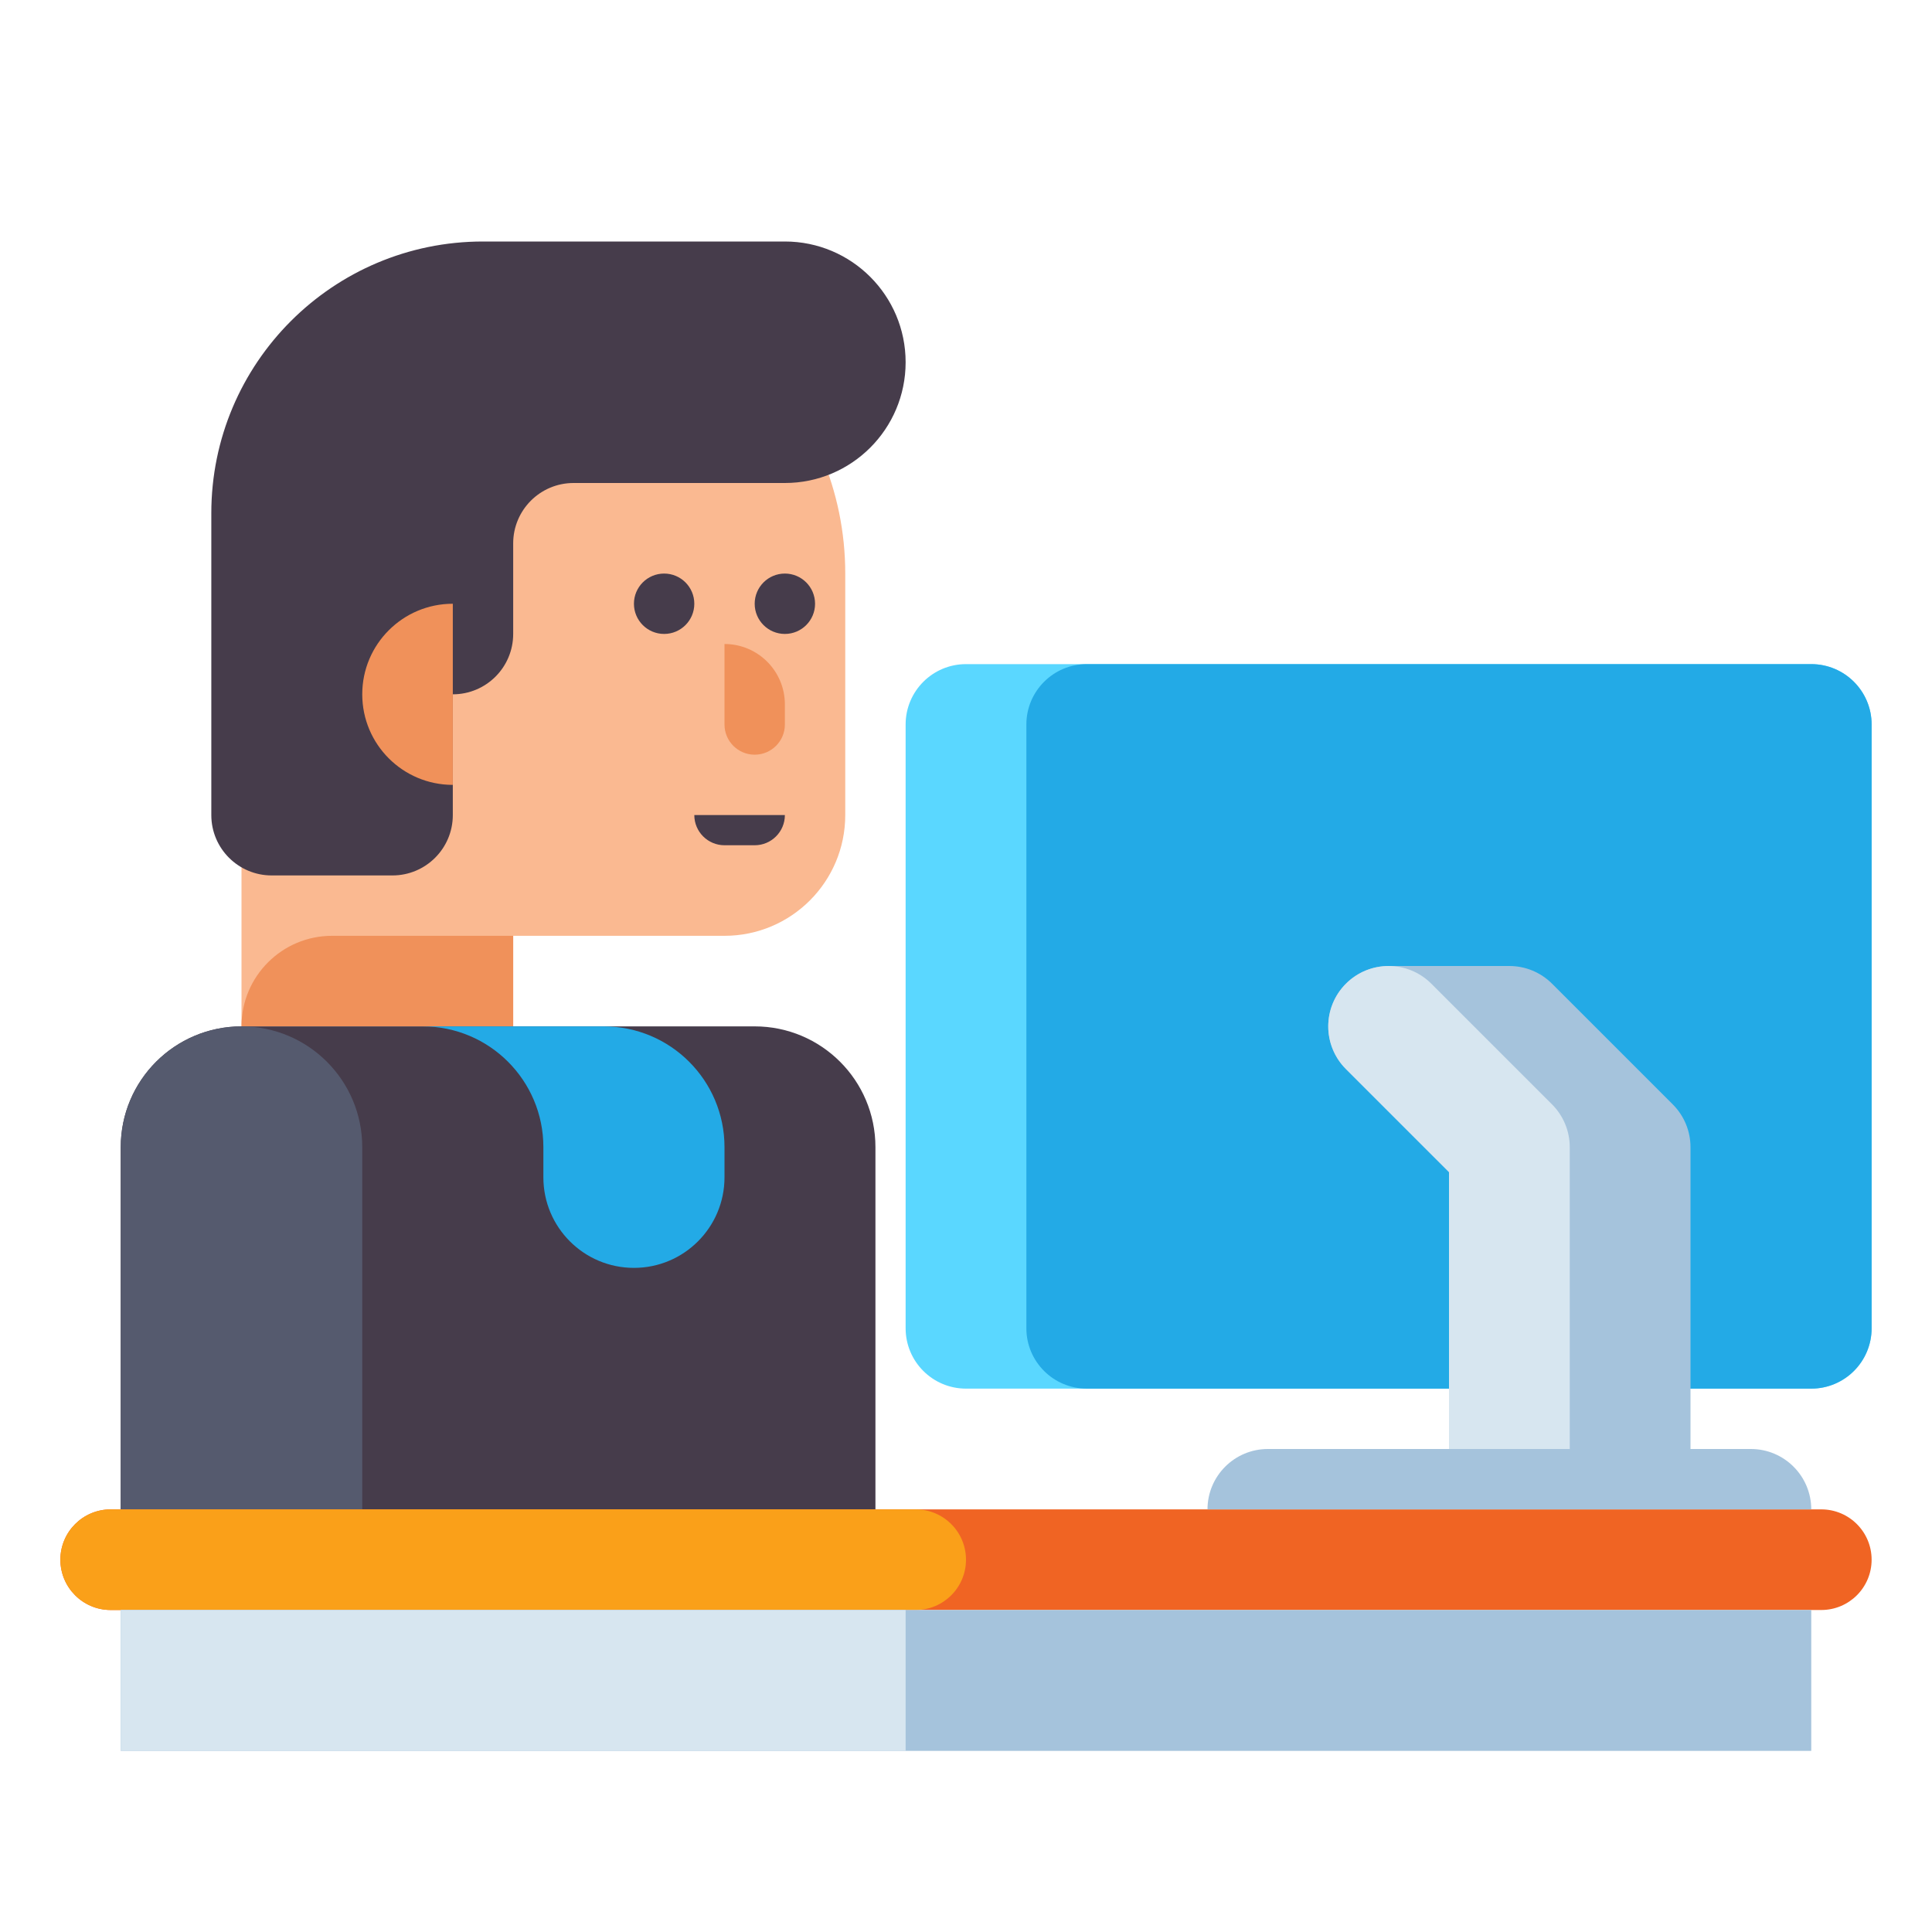 <?xml version="1.0" encoding="utf-8"?>
<!-- Generator: Adobe Illustrator 24.0.0, SVG Export Plug-In . SVG Version: 6.00 Build 0)  -->
<svg version="1.1" id="Layer_1" xmlns="http://www.w3.org/2000/svg" xmlns:xlink="http://www.w3.org/1999/xlink" x="0px" y="0px"
	 viewBox="0 0 512 512" enable-background="new 0 0 512 512" xml:space="preserve">
<g>
	<g>
		<path fill="#5AD7FF" d="M256,368h224c8.837,0,16-7.163,16-16V192c0-8.837-7.163-16-16-16H256c-8.837,0-16,7.163-16,16v160
			C240,360.837,247.163,368,256,368z"/>
	</g>
	<g>
		<path fill="#23AAE6" d="M288,368h192c8.837,0,16-7.163,16-16V192c0-8.837-7.163-16-16-16H288c-8.837,0-16,7.163-16,16v160
			C272,360.837,279.163,368,288,368z"/>
	</g>
	<g>
		<g>
			<path fill="#FAB991" d="M192,248h-56v24H64V152c0-44.183,35.817-80,80-80h0c44.183,0,80,35.817,80,80v64
				C224,233.673,209.673,248,192,248z"/>
		</g>
		<g>
			<path fill="#F0915A" d="M136,272H64v0c0-13.255,10.745-24,24-24h48V272z"/>
		</g>
		<g>
			<circle fill="#463C4B" cx="176" cy="160" r="8"/>
		</g>
		<g>
			<circle fill="#463C4B" cx="208" cy="160" r="8"/>
		</g>
		<g>
			<path fill="#F0915A" d="M200,200L200,200c-4.418,0-8-3.582-8-8v-21.333h0c8.837,0,16,7.163,16,16V192
				C208,196.418,204.418,200,200,200z"/>
		</g>
		<g>
			<path fill="#463C4B" d="M192,224h8c4.418,0,8-3.582,8-8v0h-24v0C184,220.418,187.582,224,192,224z"/>
		</g>
		<g>
			<path fill="#463C4B" d="M128,64h80c17.673,0,32,14.327,32,32v0c0,17.673-14.327,32-32,32h-56c-8.836,0-16,7.163-16,16v24
				c0,8.837-7.164,16-16,16v32c0,8.837-7.164,16-16,16H72c-8.836,0-16-7.163-16-16v-80C56,96.235,88.235,64,128,64z"/>
		</g>
		<g>
			<path fill="#F0915A" d="M120,160c-13.255,0-24,10.745-24,24s10.745,24,24,24V160z"/>
		</g>
		<g>
			<path fill="#463C4B" d="M232,400H32v-96c0-17.673,14.327-32,32-32h136c17.673,0,32,14.327,32,32V400z"/>
		</g>
		<g>
			<path fill="#23AAE6" d="M160,272h-48c17.673,0,32,14.327,32,32v8c0,13.255,10.745,24,24,24h0c13.255,0,24-10.745,24-24v-8
				C192,286.327,177.673,272,160,272z"/>
		</g>
		<g>
			<path fill="#555A6E" d="M96,400H32v-96c0-17.673,14.327-32,32-32h0c17.673,0,32,14.327,32,32V400z"/>
		</g>
	</g>
	<g>
		<path fill="#F06423" d="M482.667,426.667H29.333c-7.364,0-13.333-5.97-13.333-13.333v0C16,405.97,21.97,400,29.333,400h453.333
			c7.364,0,13.333,5.97,13.333,13.333v0C496,420.697,490.03,426.667,482.667,426.667z"/>
	</g>
	<g>
		<path fill="#FAA019" d="M242.667,426.667H29.333c-7.364,0-13.333-5.97-13.333-13.333v0C16,405.97,21.97,400,29.333,400h213.333
			c7.364,0,13.333,5.97,13.333,13.333v0C256,420.697,250.03,426.667,242.667,426.667z"/>
	</g>
	<g>
		<path fill="#A5C3DC" d="M384,310.627V384h64v-80c0-4.244-1.686-8.313-4.687-11.313l-32-32c-3-3.001-7.07-4.687-11.313-4.687h-32
			c-6.472,0-12.306,3.898-14.782,9.877c-2.477,5.979-1.107,12.861,3.469,17.437L384,310.627z"/>
		<path fill="#D7E6F0" d="M384,310.627V384h32v-80c0-4.244-1.686-8.313-4.687-11.313l-32-32c-6.248-6.249-16.379-6.249-22.627,0
			c-6.249,6.248-6.249,16.379,0,22.627L384,310.627z"/>
	</g>
	<g>
		<path fill="#A5C3DC" d="M336,384h128c8.837,0,16,7.163,16,16v0H320v0C320,391.163,327.163,384,336,384z"/>
	</g>
	<g>
		<rect x="32" y="426.667" fill="#A5C3DC" width="448" height="37.333"/>
	</g>
	<g>
		<rect x="32" y="426.667" fill="#D7E6F0" width="208" height="37.333"/>
	</g>
</g>
</svg>
